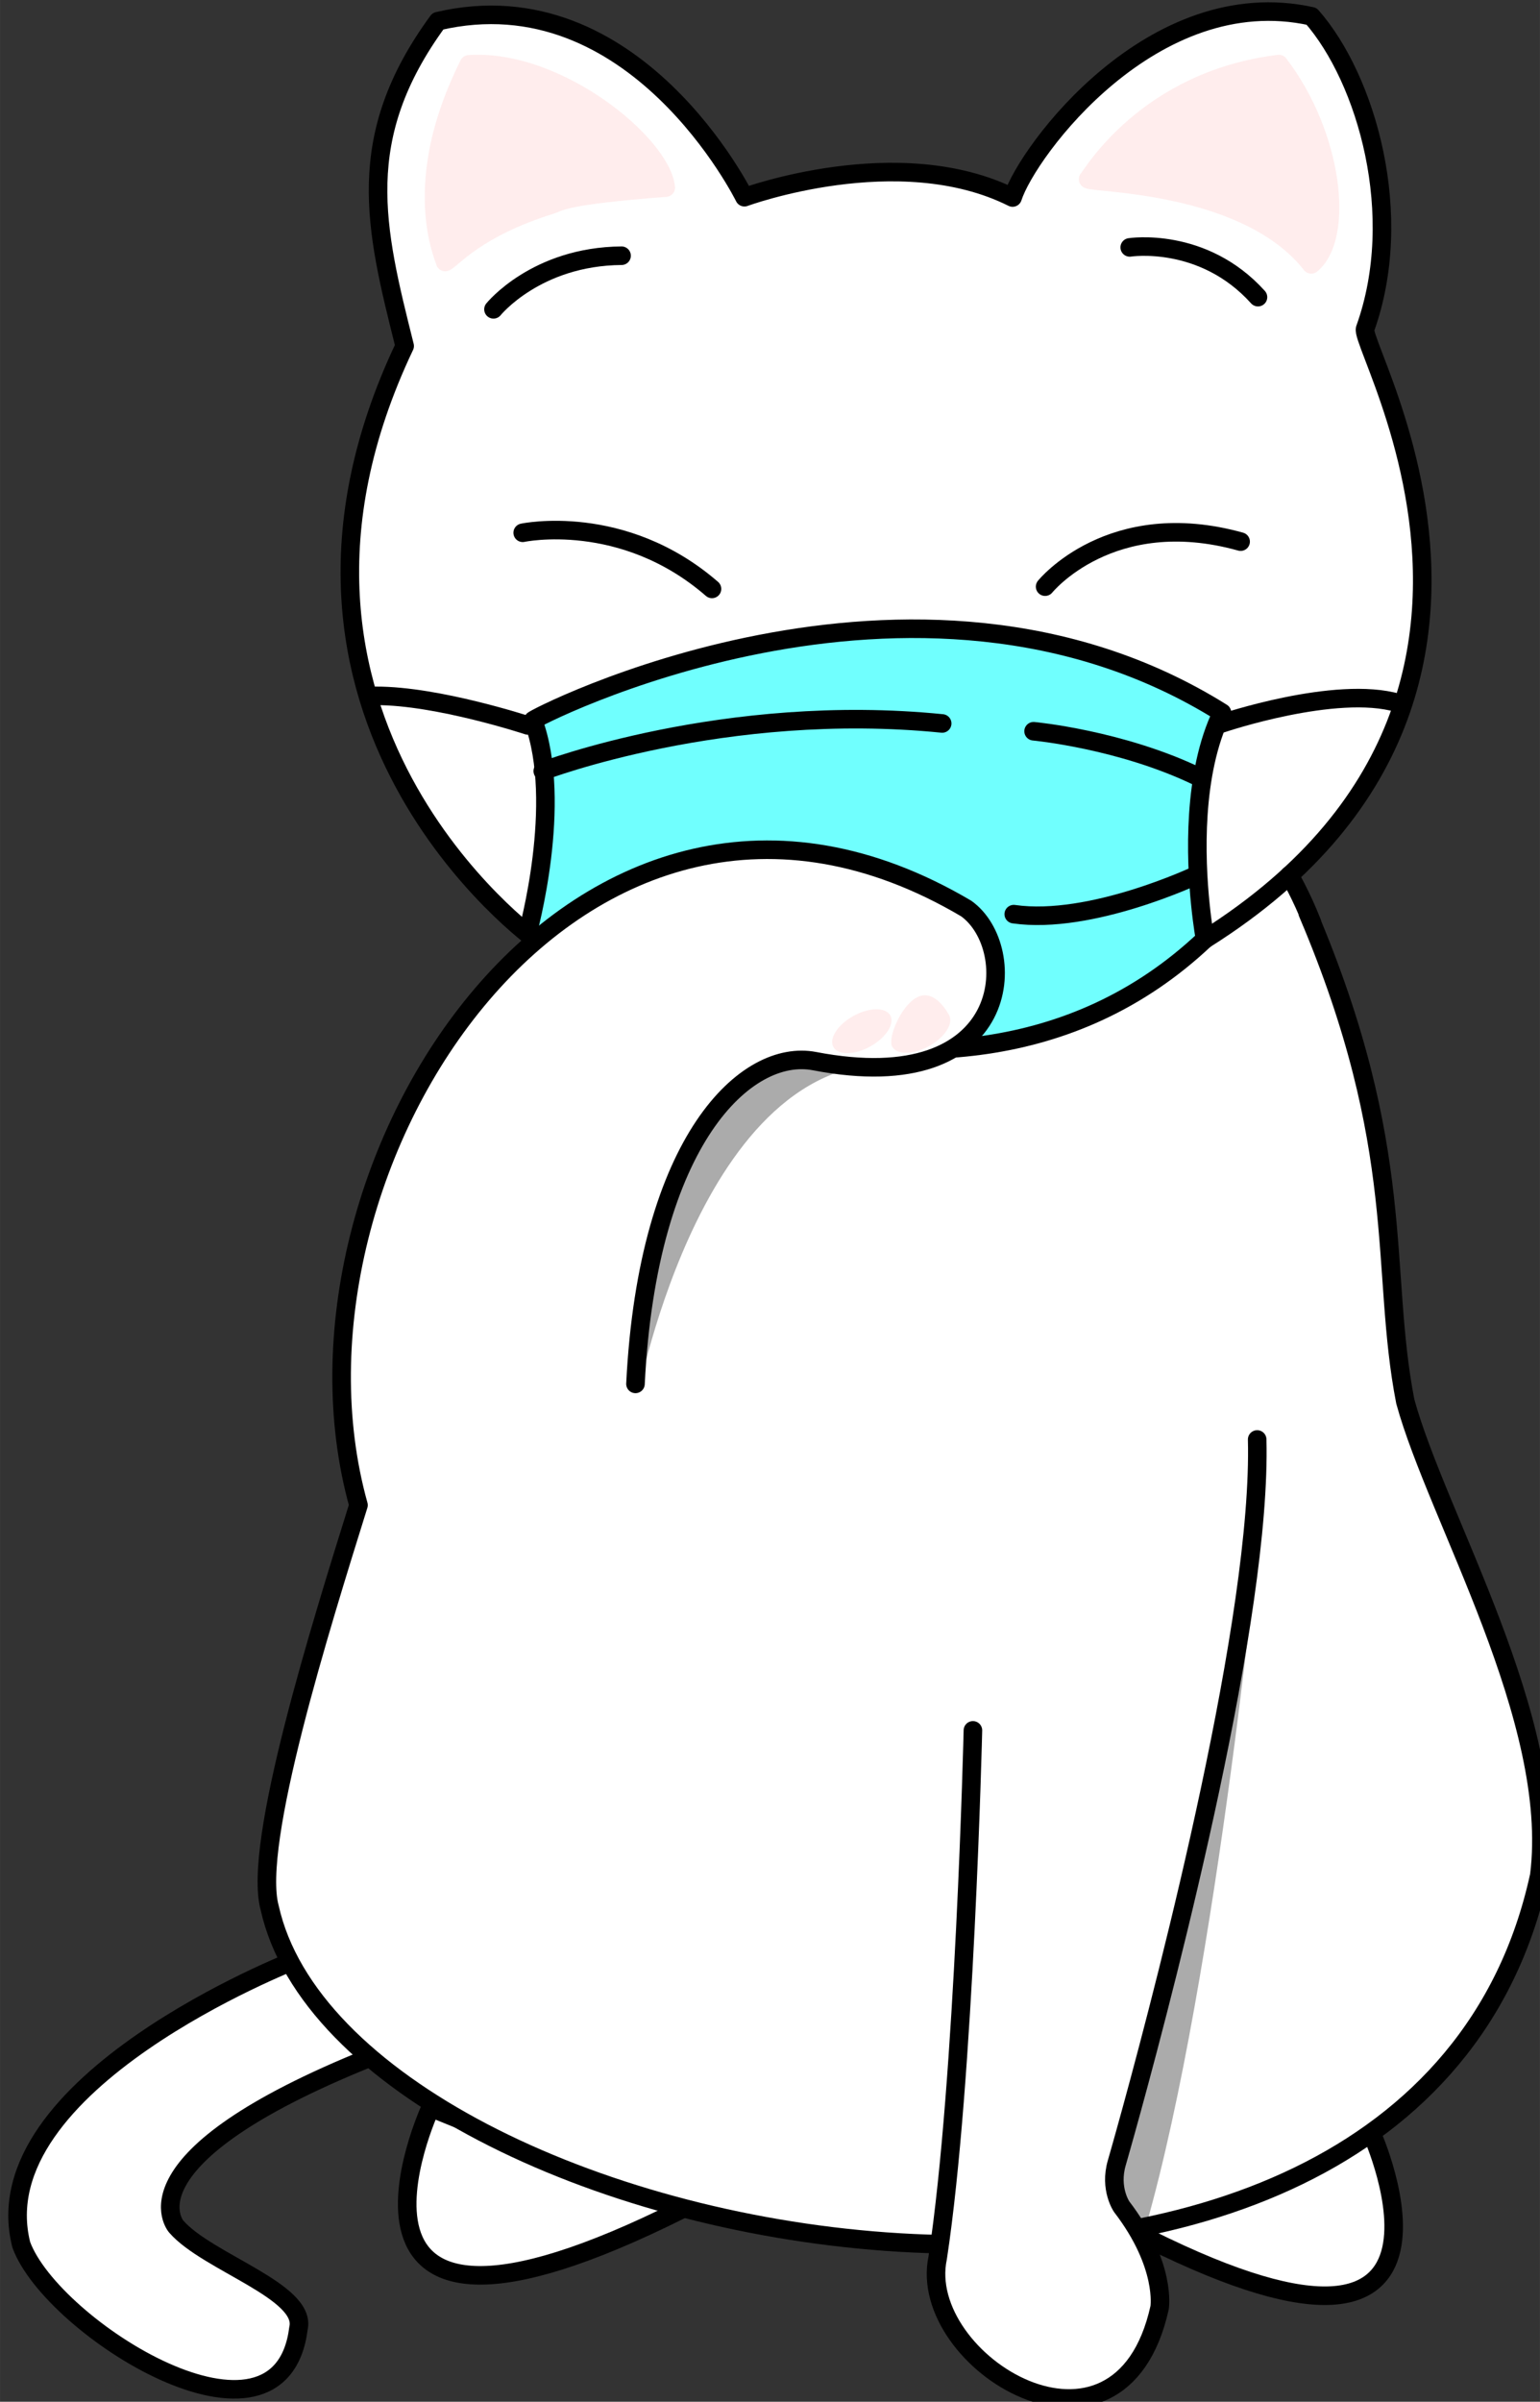 <?xml version="1.0" encoding="UTF-8"?>
<svg width="201.65" height="314.38" version="1.1" viewBox="0 0 53.353 83.181" xmlns="http://www.w3.org/2000/svg" xmlns:cc="http://creativecommons.org/ns#" xmlns:dc="http://purl.org/dc/elements/1.1/" xmlns:rdf="http://www.w3.org/1999/02/22-rdf-syntax-ns#" xmlns:vectornator="http://vectornator.io" xmlns:xlink="http://www.w3.org/1999/xlink">
 <rect x="0" y="0" width="53.353" height="83.181" fill="#333333" stroke="none"/>
 <g transform="translate(-186.18 -86.029)">
  <g transform="matrix(.265 0 0 .265 -4.087 33.656)" clip-rule="evenodd" fill-rule="evenodd" stroke-linecap="round" stroke-linejoin="round" vectornator:layerName="Layer 2">
   <g transform="rotate(-28.137 300.15 319.33)" fill-rule="evenodd">
    <g transform="matrix(2.394 0 0 2.394 -445.66 -387.99)">
     <g stroke="#000" stroke-linecap="round" stroke-linejoin="round">
      <path d="m317.43 363.31c6.75 6.102 6.241 11.134 6.02 13.609-0.541 6.081-3.488 9.552-8.279 9.724-4.792 0.171-7.664-1.892-8.915-5.174-2.012-5.28 2.346-7.703 4.215-6.516 1.869 1.186 5.462 6.027 5.492 0.364 0.015-2.889-2.679-6.305-6.265-8.324-3.586-2.02 0.982-9.786 7.732-3.683z" fill="#d58719"/>
      <path d="m307.26 367.76c1.562 1.603-6.252 12.515-14.062-1.647-9.309-16.88 12.499 0.045 14.062 1.647z" fill="#fff"/>
      <path d="m260.88 343.83c-4.788-1.025-10.101 10.828 9.36 9.82 3.578-0.186-4.572-8.794-9.36-9.82z" fill="#fff"/>
      <path d="m320.58 360.26c2.07-3.299 4.734-10.581 7.111-26.507 0 0 1.672-3.582 3.532-8.662s3.907-11.658 4.655-17.65c0.038-0.306 0.035-0.608 9e-3 -0.91-0.027-0.301-0.077-0.601-0.134-0.903 3.668-0.735 6.873-2.391 9.755-4.839 2.881-2.448 5.438-5.69 7.807-9.598 0.723-1.192 1.211-2.645 1.466-4.269s0.277-3.419 0.066-5.294c0.02 3e-3 2.961-1.521 6.023-8.917 1.9-4.588 1.955-9.714-1.273-10.552-2.479-0.643-5.864-0.463-8.949-0.044-3.084 0.418-5.868 1.076-7.145 1.388-0.987-0.691-2.02-1.358-3.126-1.979-1.105-0.621-2.284-1.197-3.562-1.709-1.415-0.566-2.795-1.08-4.146-1.55-1.351-0.471-2.675-0.899-3.978-1.293-0.652-2.209-2.165-6.311-4.055-9.755-1.891-3.444-4.159-6.23-6.321-5.808-2.33 0.456-4.73 3.509-6.729 6.823-2 3.315-3.6 6.892-4.333 8.396-1.945 0.793-3.262 1.82-4.349 3.288-1.086 1.467-1.941 3.376-2.963 5.931-1.246 3.113-1.894 6.301-1.985 9.46-0.091 3.16 0.375 6.291 1.359 9.29-1.166 0.055-3.411 0.601-6.741 3.38-3.331 2.778-7.748 7.79-13.259 16.776 0 0-4.797 3.417-9.97 8.571-5.172 5.153-10.719 12.044-12.217 18.991-1.372 6.364 5.996 16.328 16.722 24.043 10.727 7.715 24.763 13.144 36.824 10.513 4.317-1.039 7.836-3.311 9.906-6.611z" fill="#d58719"/>
     </g>
     <g fill="#fff" stroke-linecap="round" stroke-linejoin="round">
      <path d="m309.98 339.82c3.489-0.304 12.157 0.374 18.152-9.751 6.294-13.884 6.857-22.28 6.974-26.754-6.457-10.98-20.666-18.363-34.331-18.026-6.538 0.146-14.202 9.679-20.417 19.693-5.383 8.743-0.993 13.336 0.41 16.136 10.117 13.74 11.483 19.242 29.212 18.702z" stroke="#fff"/>
      <path d="m296.75 337.78c-5.462 10.374-27.122 33.239-10.347 33.352 7.639 0.052 3.55-8.938 6.009-11.462 2.459-2.523 11.597-10.51 25.194-27.097" stroke="#000"/>
      <path d="m290.86 333.66c-5.994 7.81-8.69 34.065-20.8 30.279-5.344-1.671-6.311-5.26-1.737-7.745 4.035-2.194 2.806-0.277 8.016-20.023 4.045-15.329 8.068-21.915 8.068-21.915" stroke="#000"/>
      <path d="m319.59 274.85c6.603-5.209 6.716-6.261 12.564-15.416 3.237 0.825 5.429 1.768 8.848 3.811-5.098 7.192-7.1 10.634-8.76 18.171-5.902 2.917-10.694-1.509-12.652-6.566z" stroke="#fff"/>
     </g>
     <g stroke-linecap="round" stroke-linejoin="round">
      <path d="m333.78 283.59c0.364-4.815 10.048-3.432 9.546 1.024s-9.573 3.167-9.546-1.024z" stroke="#000"/>
      <path d="m310.4 268.23c2.626-4.053 10.464 1.8 7.889 5.471s-9.92-1.806-7.889-5.471z" stroke="#000"/>
      <path d="m334.84 291.41s14.023 0.901 17.277-0.678c-1.418 3.625-6.422 8.91-8.683 10.417-6.205 4.224-10.049 3.827-12.828 3.355-4.906-0.832 4.234-13.094 4.234-13.094z" fill="#fff" stroke="#fff"/>
      <path d="m301.57 264.55c2.124 0.435 8.538 13.646 8.538 13.646s-6.712 10.026-9.492 9.651c-0.708-6.5-1.398-5.911-1.626-11.151-0.246-2.956 0.148-6.665 2.58-12.146z" fill="#fff" stroke="#fff"/>
      <path d="m338.66 293.62c-4.074 4.341-3.011 10.547-3.156 12.348-12.794 1.388-33.594-5.866-36.33-20.981 3.709-1.995 5.631-3.28 6.908-9.549 12.286 0.959 27.36 7.014 32.578 18.182z" fill="#abf4ff" stroke="#000"/>
     </g>
     <g fill="#b1486f" fill-opacity="0" stroke="#000">
      <path d="m338.66 293.62s5.842 3.402 10.666 3.353" stroke-linecap="butt" stroke-linejoin="miter"/>
      <g stroke-linecap="round" stroke-linejoin="round">
       <path d="m309.83 282.23c-2.533-1.157-5.481-1.731-5.481-1.731l1.778-5.028s-4.306-0.619-7.378-5.711"/>
       <path d="m312.99 283.6c8.218 2.87 16.17 7.689 23.312 13.582"/>
       <path d="m301.86 283.42s5.022 6.678 17.929 13.098"/>
       <path d="m324.09 298.62s5.293 2.322 11.16 3.301"/>
      </g>
     </g>
     <g stroke-linecap="round" stroke-linejoin="round">
      <path d="m337.41 283.2c0-0.282 0.113-0.666 0.702-0.666 0.588 0 0.606 0.212 0.606 0.494 0 0.281-0.018 0.525-0.606 0.525-0.589 0-0.702-0.072-0.702-0.353z" stroke="#fff" stroke-width="1.04"/>
      <path d="m312.73 270.2c-0.018-0.281 0.07-0.672 0.657-0.71 0.588-0.038 0.619 0.172 0.638 0.453 0.018 0.28 0.016 0.525-0.571 0.564-0.588 0.038-0.705-0.027-0.724-0.307z" stroke="#fff" stroke-width="1.04"/>
      <g>
       <path d="m345.6 266.2c0.956-1.02 6.578-3.265 11.881-1.076 5.304 2.189-0.361 7.884-3.741 11.467-3.379 3.582-7.711-6.948-8.14-10.391z" fill="#ffa66f" stroke="#000"/>
       <path d="m312.09 256.57c-0.636-4.137 0.354-7.257 4.289-10.713 4.246-3.728 8.35 2.822 7.482 8.944-1.592 1.89-9.648 4.49-11.771 1.769z" fill="#ffa66f" stroke="#000"/>
       <path d="m314.46 380.22c0.582 1.271 0.934 2.668 0.916 3.756-0.019 1.087-0.213 1.631-1.111 1.664-2.592-0.149-3.847-0.751-4.617-1.264-0.771-0.513-1.855-1.529-2.692-3.862-0.162-1.138-0.35-2.467 0.231-3.399 0.58-0.931 1.579-1.534 2.413-1.398 0.403 0.066 1.604 0.956 2.712 1.947 1.107 0.991 2.121 2.084 2.148 2.556z" fill="#fff" stroke="#fff"/>
      </g>
     </g>
    </g>
    <g transform="rotate(28.137 415.2 322.32)" clip-rule="evenodd" stroke-linecap="round" stroke-linejoin="round">
     <g id="Kikki box" transform="translate(-387.41 225.46)" vectornator:layerName="Kikki box">
      <g stroke="#000" stroke-linecap="round">
       <path d="m307.06 340.36 63.64-38.184 63.639 38.184-63.639 38.184z" fill="#624607"/>
       <path d="m370.7 302.18v25.456l-63.64 38.184v-25.456z" fill="#906505"/>
       <path d="m370.7 302.18-12.728-12.728-63.64 38.184 12.728 12.728z" fill="#b67e00"/>
       <path d="m434.34 340.36 12.728-12.728-63.639-38.184-12.728 12.728z" fill="#b67e00"/>
       <path d="m370.7 327.63 63.639 38.184v-25.456l-63.639-38.184z" fill="#906505"/>
       <path d="m399.88 360.37c1.874-0.165 9.485 8.896-8.9 7.701l-1.523-2.505" fill="#ffe3bf"/>
       <path d="m392.26 291.35-44.625 5.406 21.673 74.393 20.39-5.331 0.031-0.031 1.808 6.237c23.935-9.839 18.288-31.532 14.38-37.612-7.356-11.445-13-26.69-13-38.125z" fill="#f09c34"/>
       <path d="m343.67 280.8c-1.462-9.541 1.424-12.99 4.955-18.213 0 0-1.34-10.518 8.147-19.49 0 0 9.075 3.815 12.066 14.643 0 0 9.281-1.546 15.365 3.404 0 0 8.607-10.051 17.738-6.188 0 0 2.681 7.734-2.166 17.016 0 0 5.466 33.824-31.144 30.937-4.483-0.354-10.747-2.725-15.059-6.719" fill="#f09c34"/>
      </g>
      <path d="m368.63 258.89c3.59-0.999 13.396 0.11 14.516 3.246 0.346 3.894-12.089 18.839-11.217 28.102l-5.697-0.781c5.189-7.521 0.059-27.326 2.398-30.567z" fill="#ffe3bf" stroke="#ffe3bf" stroke-linecap="round"/>
      <g stroke="#000" stroke-linecap="round">
       <path d="m390.49 327.6s-3.533 34.361 7.64 40.298l-16.757 0.573z" fill-opacity=".331" stroke-opacity="0"/>
       <path d="m382.87 381.22c-18.114 2.443-41.123-12.38-41.641-21.036 0 0-2.51-16.849 1.273-38.773-1.977-13.928-8.425-33.014-13.67-43.675-6.018-16.249-0.548-20.012-0.548-20.012s5.967-4.988 10.091 10.297c1.111 4.117 2.646 7.781 4.295 11.087 4.86 9.741 12.197 17.226 13.03 21.965" fill="#f09c34"/>
       <path d="m360.23 284.78s-8.794 3.425-7.406-6.109c0 0 8.338-3.256 7.406 6.109z"/>
       <path d="m379.55 289.59s1.085-9.374 8.863-3.688c0 0-1.021 8.892-8.863 3.688z"/>
      </g>
      <path d="m357.32 281.35c0-0.304 0.254-0.551 0.569-0.551 0.314 0 0.569 0.247 0.569 0.551s-0.255 0.55-0.569 0.55c-0.315 0-0.569-0.246-0.569-0.55z" fill="#fff" stroke="#fff" stroke-linecap="butt"/>
      <path d="m384.63 287.59c0-0.252 0.271-0.457 0.606-0.457 0.336 0 0.607 0.205 0.607 0.457 0 0.253-0.271 0.458-0.607 0.458-0.335 0-0.606-0.205-0.606-0.458z" fill="#fff" stroke="#fff" stroke-linecap="butt"/>
      <g stroke="#000" stroke-linecap="round">
       <path d="m365.84 289.51c0.355-2.115 1.909-1.704 3.754-1.325s3.369 0.704 2.927 2.698c-0.246 1.107-2.804 1.507-3.754 1.325-1.013-0.195-3.114-1.58-2.927-2.698z"/>
       <path d="m326.66 270.55s6.141-3.194 9.92-9l-1.371-2.871-8.343 3.369s-1.702 2.329-0.206 8.502z" fill-opacity=".331" stroke-opacity="0"/>
       <path d="m306.55 253.81c9.326-10.097 24.414-14.976 31.021-15.27 4.619 3.478 8.678 11.313 9.287 15.145-3.536 4.36-16.593 14.061-31.264 17.495-4.078-2.477-9.102-14.129-9.044-17.37z" fill="#96eef9"/>
      </g>
      <g fill-opacity="0" stroke="#000" stroke-linecap="round">
       <path d="m307.04 257.76c-4.172 0.936-6.791 11.546-6.643 15.154 0.092 2.259 2.293 5.396 4.699 4.856 4.848-1.088 4.508-6.442 7.679-9.029"/>
       <path d="m340.43 240.35c-0.311 0.012 0.399-0.118 0.471-0.139 0.499-0.146 1.04-0.274 1.557-0.349 1.279-0.186 2.541-0.5 3.833-0.609 3.882-0.329 10.627 0.224 12.231 4.452 0.354 0.934 0.031 2.525-0.34 3.348-0.419 0.933-0.647 1.895-1.389 2.7-2.941 3.191-7.402-0.371-10.445 0.784"/>
       <path d="m308.51 260.47s11.735-10.004 23.465-13.127"/>
      </g>
      <g fill="#fff" fill-opacity="0" stroke="#000" stroke-linecap="round">
       <path d="m336.67 245.72s3.565-1.213 6.018-1.218"/>
       <path d="m311.43 265.63s3.928-1.208 9.179-3.804"/>
       <path d="m325.67 259.79s12.954-5.924 19.62-10.626"/>
      </g>
      <path d="m354.12 259.71s2.938-2.462 7.63-1.256" fill-opacity="0" stroke="#000" stroke-linecap="round"/>
      <path d="m388.5 264.18s4.092 0.708 6.503 4.779" fill-opacity="0" stroke="#000" stroke-linecap="round"/>
      <g fill="#ffe3bf" stroke="#ffe3bf" stroke-linecap="round">
       <path d="m337.04 374.15c-1.443 0.266-2.126 4.494-0.27 4.801 3.875 0.641 6.524-1.225 7.678-2.607 1.719-2.058-1.158-3.525-1.538-3.562-1.04-0.1-4.046 1.031-5.87 1.368z"/>
       <path d="m353.87 320.81c0-8.783 10.243-12.24 16.066-12.24 5.824 0 9.472 3.302 9.472 12.085s-12.238 20.703-16.454 17.632c-4.078-2.969-9.084-8.694-9.084-17.477z"/>
       <path d="m379.8 363.63c0.048-1.019 7.611-2.669 7.488-0.75-0.098 1.533 0.313 1.978 0.313 1.978s7.506 7.362-1.554 9.507c-5.976-1.051-6.514-5.13-6.247-10.735z"/>
      </g>
      <g fill-opacity=".331" stroke="#000" stroke-linecap="round" stroke-opacity="0">
       <path d="m371.11 303.36c5.297 0.167 18.587-2.827 21.811-6.519 0.73 9.657 0.383 6.405 0.383 6.405-8.205 5.17-22.194 0.114-22.194 0.114z"/>
       <path d="m386.6 261.36c5.045-5.158 10.064-6.13 13.734-5.278 0 0 1.753 8.969-2.153 13.647-2.487-8.194-11.581-8.369-11.581-8.369z"/>
       <path d="m350.32 259.95c1.792-8.163 4.087-11.585 6.471-14.503 0 0 8.319 5.86 9.755 11.87-11.225-5.127-16.226 2.633-16.226 2.633z"/>
       <path d="m383.8 244.29"/>
      </g>
      <g stroke="#000" stroke-linecap="round">
       <path d="m370.7 416.74 63.639-37.727v-38.648l-63.639 38.184z" fill="#b67e00"/>
       <path d="m370.7 378.54 12.728 12.728 63.639-38.184-12.728-12.728z" fill="#dc9a04"/>
       <path d="m307.06 380.44 63.64 36.04v-37.938l-63.64-38.184z" fill="#b67e00"/>
       <path d="m307.06 340.36h-25.456l63.64 38.184h25.456l-10.244-6.146-2.493-1.496-23.095-13.857z" fill="#b67e00"/>
       <path d="m390.26 322.61c0.937 21.877-2.649 40.351-1.761 41.633 0.189 0.274 0.801 0.847 1.161 1.31 1.871 2.409 4.657 6.81-2.423 9.657-3.569 0.87-8.147-2.48-8.355-6.441-0.131-2.48-0.436-22.019-1.654-29.504" fill="#f09c34"/>
      </g>
     </g>
     <g id="Kikki" transform="matrix(2.244 .256 -.256 2.244 231.06 -338.03)" vectornator:layerName="Kikki">
      <g stroke="#000" stroke-linecap="round">
       <path d="m172.58 361.62s-13.615 5.072-12.789 15.461c0.53 6.674 7.937 6.613 10.308 6.537 3.338-0.107 10.624-4.458 4.521-8.051-1.937-1.14-7.376 2.726-7.936 0.244-0.348-2.884 2.399-5.007 11.396-8.745" fill="#f09c34"/>
       <path d="m230.86 363.95c1.874-0.166 9.485 8.896-8.9 7.701l-1.523-2.506" fill="#ffe3bf"/>
       <path d="m182.12 369.11s-10.042 13.938 15.89 3.445" fill="#ffe3bf"/>
       <path d="m223.24 294.93-44.625 5.407 27.657 71.093 14.406-2.031 0.031-0.031 0.188-0.063c23.935-9.839 19.908-25.232 16-31.312-7.356-11.445-13-26.691-13-38.125z" fill="#f09c34"/>
       <path d="m174.65 284.38c-1.462-9.54 1.424-12.99 4.955-18.212 0 0-1.34-10.519 8.147-19.49 0 0 9.075 3.815 12.066 14.643 0 0 9.281-1.547 15.365 3.403 0 0 8.607-10.05 17.738-6.187 0 0 2.681 7.734-2.166 17.015 0 0 5.466 33.825-31.144 30.938-4.483-0.354-10.747-2.725-15.059-6.72" fill="#f09c34"/>
      </g>
      <path d="m199.62 262.47c3.59-0.999 13.396 0.11 14.516 3.245 0.346 3.894-12.089 18.839-11.217 28.103l-5.697-0.781c5.189-7.521 0.059-27.326 2.398-30.567z" fill="#ffe3bf" stroke="#ffe3bf" stroke-linecap="round"/>
      <g stroke="#000" stroke-linecap="round">
       <path d="m221.47 331.18s-3.533 34.361 7.64 40.297l-16.757 0.573z" fill-opacity=".331" stroke-opacity="0"/>
       <path d="m209.81 372.2c-18.113 2.443-37.449-4.763-37.967-13.42 0 0-2.15-11.865 1.633-33.788-1.977-13.928-8.425-33.015-13.67-43.675-6.018-16.25-0.548-20.012-0.548-20.012s5.967-4.989 10.091 10.296c1.111 4.117 2.646 7.782 4.295 11.087 4.86 9.742 12.197 17.227 13.03 21.965" fill="#f09c34"/>
       <path d="m221.24 326.19c0.937 21.877-2.649 40.351-1.761 41.633 0.189 0.274 0.504 0.656 0.864 1.119 1.872 2.409 4.954 7-2.126 9.847-3.569 0.871-8.147-2.48-8.356-6.44-0.13-2.481-0.435-22.019-1.653-29.504" fill="#f09c34"/>
       <path d="m191.21 288.36s-8.794 3.425-7.406-6.109c0 0 8.338-3.257 7.406 6.109z"/>
       <path d="m210.53 293.17s1.085-9.375 8.863-3.689c0 0-1.021 8.893-8.863 3.689z"/>
      </g>
      <path d="m188.3 284.93c0-0.305 0.254-0.551 0.569-0.551 0.314 0 0.569 0.246 0.569 0.551 0 0.304-0.255 0.55-0.569 0.55-0.315 0-0.569-0.246-0.569-0.55z" fill="#fff" stroke="#fff" stroke-linecap="butt"/>
      <path d="m215.61 291.17c0-0.253 0.271-0.458 0.606-0.458 0.336 0 0.607 0.205 0.607 0.458 0 0.252-0.271 0.457-0.607 0.457-0.335 0-0.606-0.205-0.606-0.457z" fill="#fff" stroke="#fff" stroke-linecap="butt"/>
      <g stroke="#000" stroke-linecap="round">
       <path d="m196.83 293.09c0.355-2.115 1.909-1.704 3.754-1.325 1.845 0.38 3.369 0.705 2.927 2.699-0.246 1.107-2.804 1.507-3.754 1.324-1.013-0.194-3.114-1.579-2.927-2.698z"/>
       <path d="m157.64 274.13s6.141-3.194 9.92-9l-1.371-2.871-8.343 3.368s-1.702 2.329-0.206 8.503z" fill-opacity=".331" stroke-opacity="0"/>
       <path d="m137.53 257.39c9.326-10.096 24.414-14.976 31.021-15.27 4.619 3.479 8.678 11.313 9.287 15.146-3.536 4.359-16.593 14.061-31.264 17.494-4.078-2.476-9.102-14.129-9.044-17.37z" fill="#96eef9"/>
      </g>
      <g fill-opacity="0" stroke="#000" stroke-linecap="round">
       <path d="m138.02 261.34c-4.172 0.936-6.791 11.546-6.643 15.154 0.092 2.258 2.293 5.396 4.699 4.856 4.848-1.088 4.508-6.442 7.679-9.029"/>
       <path d="m171.41 243.93c-0.311 0.013 0.399-0.117 0.471-0.138 0.499-0.147 1.04-0.275 1.557-0.35 1.279-0.185 2.541-0.499 3.833-0.609 3.882-0.328 10.627 0.225 12.231 4.453 0.354 0.934 0.031 2.524-0.34 3.348-0.419 0.933-0.647 1.894-1.389 2.7-2.941 3.191-7.402-0.371-10.445 0.784"/>
       <path d="m139.49 264.05s11.735-10.005 23.465-13.128"/>
      </g>
      <g fill="#fff" fill-opacity="0" stroke="#000" stroke-linecap="round">
       <path d="m167.65 249.3s3.565-1.214 6.018-1.219"/>
       <path d="m142.42 269.21s3.928-1.209 9.179-3.805"/>
       <path d="m156.65 263.37s12.954-5.925 19.62-10.626"/>
      </g>
      <path d="m185.1 263.29s2.938-2.461 7.63-1.256" fill-opacity="0" stroke="#000" stroke-linecap="round"/>
      <path d="m219.48 267.76s4.092 0.707 6.503 4.778" fill-opacity="0" stroke="#000" stroke-linecap="round"/>
      <g fill="#ffe3bf" stroke="#ffe3bf" stroke-linecap="round">
       <path d="m168.02 377.72c-1.443 0.267-2.126 4.494-0.27 4.801 3.875 0.641 6.524-1.225 7.678-2.607 1.719-2.058-1.158-3.525-1.538-3.561-1.04-0.1-4.046 1.031-5.87 1.367z"/>
       <path d="m184.85 324.39c0-8.783 10.243-12.24 16.066-12.24 5.824 0 9.472 3.302 9.472 12.085s-12.238 20.702-16.454 17.632c-4.078-2.97-9.084-8.694-9.084-17.477z"/>
       <path d="m210.78 367.21c0.048-1.019 7.611-2.669 7.488-0.751-0.098 1.534 0.313 1.979 0.313 1.979s7.506 7.362-1.554 9.507c-5.976-1.051-6.514-5.131-6.247-10.735z"/>
      </g>
      <g fill-opacity=".331" stroke="#000" stroke-linecap="round" stroke-opacity="0">
       <path d="m202.09 306.94c5.297 0.166 18.587-2.827 21.811-6.52 0.73 9.658 0.383 6.406 0.383 6.406-8.205 5.17-22.194 0.114-22.194 0.114z"/>
       <path d="m217.58 264.94c5.045-5.159 10.064-6.13 13.734-5.278 0 0 1.753 8.969-2.153 13.646-2.487-8.193-11.581-8.368-11.581-8.368z"/>
       <path d="m181.31 263.53c1.792-8.163 4.087-11.585 6.471-14.503 0 0 8.319 5.86 9.755 11.87-11.225-5.127-16.226 2.633-16.226 2.633z"/>
       <path d="m214.78 247.87"/>
      </g>
     </g>
    </g>
    <g transform="matrix(-.037 -2.426 2.426 -.037 367.8 982.04)" clip-rule="evenodd" stroke-linecap="round" stroke-linejoin="round">
     <g stroke-linecap="round" stroke-linejoin="round" vectornator:layerName="Layer 1">
      <g fill="#fff" stroke="#000">
       <path d="m149.53 142.88 21.973 10.769-9.481 35.979-8.132-1.169" stroke-opacity="0"/>
       <path d="m97.513 160.12s-16.918-1.432 1.737-13.837z"/>
       <path d="m123.34 116.45s-10.358-14.173-11.35 9.166z"/>
       <path d="m133.83 113.88s2.44-18.004-6.249-20.301c-4.728-0.745-17.476 6.287-11.182 10.88 1.517 1.368 5.49-2.572 7.983-3.103 0 0 4.733-1.043 2.892 13.634z"/>
       <path d="m175.6 151.9s18.485-8.717 31.403 9.346c6.354 1.696 11.166 2.982 14.432 10.054-2.971 10.493-16.302 9.845-16.302 9.845s-1.352 8.742-7.022 12.628c1.79 1.907 6.52 12.263 0.723 18.823-4.401 0.955-11.842-0.758-16.118-5.638-0.813-0.928-30.693 0.347-23.523-36.101 2.738-13.917 16.407-18.957 16.407-18.957z"/>
       <g fill-opacity="0">
        <path d="m178.93 185.14s2.117 5.212-2.988 10.389"/>
        <path d="m195.12 161.93s-1.61 5.273-7.591 7.453"/>
        <path d="m206.41 166.39s1.38 3.39-0.822 7.436"/>
       </g>
      </g>
      <path d="m186.01 157.52c0.113-0.2-0.479 23.182-17.639 32.663-2.103-2.982-6.164-5.043-8.485-6.036-1.047-0.448-1.74-0.679-1.74-0.679-4.911-19.179 17.983-31.774 17.983-31.774s5.189 5.113 9.881 5.826z" fill="#70fffe" stroke="#000"/>
      <g fill="#fff" stroke="#000">
       <g fill-opacity="0">
        <path d="m192.7 197.99s-1.374 3.745-5.695 4.743"/>
        <path d="m167.87 189.9s-1.16 6.373-3.643 8.832"/>
        <path d="m157.35 183.44"/>
        <path d="m183.37 156.65s-1.478 10.387-8.194 20.065"/>
        <path d="m172.42 180.82s-2.664 3.904-6.452 6.572"/>
        <path d="m161.38 184.77s0.401-6.32 2.942-9.663"/>
        <path d="m185.91 157.14s3.767-3.481 5.365-6.391"/>
       </g>
       <path d="m156.69 188.99c-13.789-1.447-18.643-5.923-25.559-8.164-6.302-1.536-18.999-1.079-25.825-6.065-24.181-21.22 13.148-66.152 31.657-60.674 3.445 0.842 11.924 9.758 16.644 14.703 18.439 4.402 33.054 31.986 12.225 44.222-3.272 1.561-10.258-2.726-3.225-11.136 2.387-2.855 0.682-9.899-10.527-16.866"/>
      </g>
      <path d="m129.96 171.34s-20.955-14.34-30.905-24.286c-0.558-2.801-5.275 4.305-5.764 3.682l8.666-5.779z" fill-opacity=".331" stroke="#000" stroke-opacity="0"/>
      <path d="m126.94 151.86s-16.303-9.553-23.925-15.438c-4.322-3.761-15.587 2.573-8.149 9.154 0 0 1.808 1.436 5.749 0.85 0 0 1.17-0.117 2.195 0.918 0 0 0.788 0.793 2.133 2.107 5.415 5.289 19.859 19.016 28.272 23.403" fill="#fff" stroke="#000"/>
      <path d="m209.9 165.35c0.254 0.083 4.637 0.336 8.691 6.286-2.042 4.337-8.796 6.977-10.949 6.053 2.345-5.117 2.076-5.307 2.194-5.884 0.861-4.175 3e-3 -6.065 0.064-6.455z" fill="#ffeded" stroke="#ffeded"/>
      <path d="m197 197.81c0.072 0.258 3.138 5.321 0.44 11.996-4.74 0.71-9.857-1.402-10.283-3.706 5.557-0.891 9.484-8.124 9.843-8.29z" fill="#ffeded" stroke="#ffeded"/>
      <g stroke-opacity="0">
       <path d="m151.98 145.19c-0.949-0.574 14.729 12.012 7.882 21.206l3.707-5.879s0.523-8-11.589-15.327z" fill-opacity=".331" stroke="#000"/>
       <path d="m161.84 164.89c0-0.968 0.42-1.753 0.938-1.753s0.939 0.785 0.939 1.753c0 0.969-0.421 1.754-0.939 1.754s-0.938-0.785-0.938-1.754z" fill="#ffeded" stroke="#ffeded"/>
       <path d="m160.32 167.67c0-0.969 0.42-1.754 0.939-1.754 0.518 0 1.674 1.454 1.674 2.423 0 0.968-1.156 1.084-1.674 1.084-0.519 0-0.939-0.785-0.939-1.753z" fill="#ffeded" stroke="#ffeded"/>
      </g>
      <path d="m156.14 188.94c1.544 0.209 2.811 0.175 2.811 0.175" fill="#70fffe" fill-opacity="0" stroke="#000"/>
     </g>
    </g>
   </g>
  </g>
 </g>
</svg>
